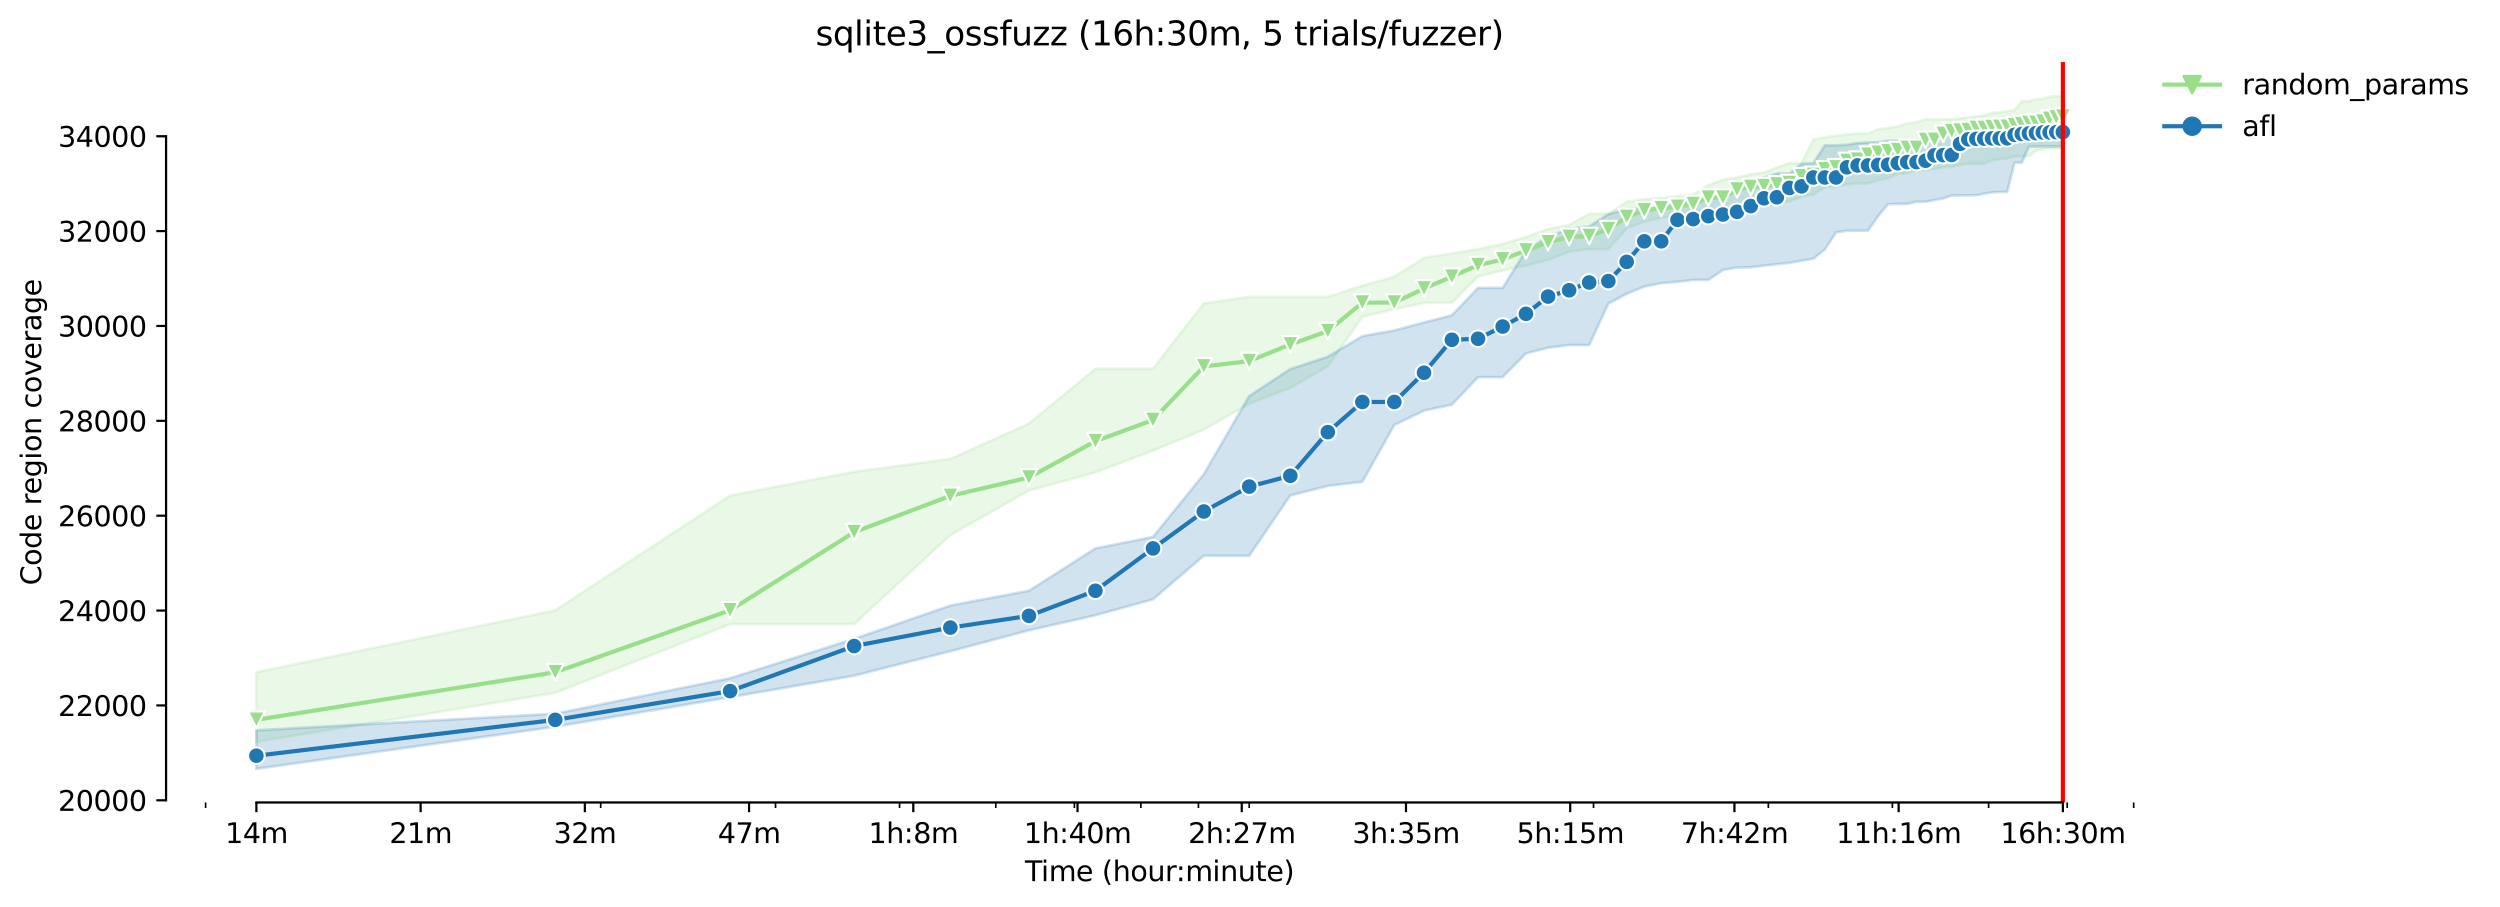 <?xml version="1.0" encoding="utf-8" standalone="no"?>
<!DOCTYPE svg PUBLIC "-//W3C//DTD SVG 1.1//EN"
  "http://www.w3.org/Graphics/SVG/1.1/DTD/svg11.dtd">
<svg height="325.986pt" version="1.1" viewBox="0 0 898.581 325.986" width="898.581pt" xmlns="http://www.w3.org/2000/svg" xmlns:xlink="http://www.w3.org/1999/xlink">
 <defs>
  <style type="text/css">*{stroke-linecap:butt;stroke-linejoin:round;}</style>
 </defs>
 <g id="figure_1">
  <g id="patch_1">
   <path d="M 0 325.986 
L 898.581 325.986 
L 898.581 0 
L 0 0 
z
" style="fill:#ffffff;"/>
  </g>
  <g id="axes_1">
   <g id="patch_2">
    <path d="M 59.691 288.43 
L 773.931 288.43 
L 773.931 22.318 
L 59.691 22.318 
z
" style="fill:#ffffff;"/>
   </g>
   <g id="PolyCollection_1">
    <defs>
     <path d="M 92.156 -84.363 
L 92.156 -59.336 
L 199.579 -76.964 
L 262.418 -101.651 
L 307.003 -101.651 
L 341.585 -133.651 
L 369.841 -149.694 
L 393.732 -156.189 
L 414.426 -164.031 
L 432.68 -171.584 
L 449.009 -180.876 
L 463.78 -186.604 
L 477.265 -194.31 
L 489.67 -212.16 
L 501.155 -214.819 
L 511.847 -217.138 
L 521.849 -217.138 
L 531.245 -226.583 
L 540.103 -228.799 
L 548.483 -230.504 
L 556.432 -232.567 
L 563.994 -235.499 
L 571.203 -236.403 
L 578.092 -236.403 
L 584.688 -243.87 
L 591.015 -246.291 
L 597.093 -247.723 
L 602.942 -248.047 
L 608.578 -249.803 
L 614.017 -250.042 
L 619.271 -250.485 
L 624.352 -250.485 
L 629.273 -251.559 
L 634.042 -252.105 
L 638.668 -252.889 
L 643.161 -253.52 
L 647.527 -255.361 
L 651.773 -255.975 
L 655.906 -258.685 
L 659.932 -258.856 
L 663.855 -259.691 
L 667.682 -260.049 
L 671.417 -260.049 
L 675.064 -261.226 
L 678.627 -261.874 
L 682.109 -263.51 
L 685.516 -263.681 
L 688.849 -264.874 
L 692.111 -264.891 
L 695.307 -265.232 
L 698.438 -265.812 
L 701.507 -266.085 
L 704.516 -266.681 
L 707.469 -267.142 
L 710.365 -267.142 
L 713.209 -267.142 
L 716.002 -268.369 
L 718.745 -268.778 
L 721.44 -269.068 
L 724.089 -269.75 
L 726.694 -269.818 
L 729.256 -269.869 
L 731.776 -271.898 
L 734.256 -272.375 
L 736.696 -272.631 
L 739.099 -272.631 
L 741.465 -272.631 
L 741.465 -291.572 
L 741.465 -291.572 
L 739.099 -291.402 
L 736.696 -291.163 
L 734.256 -290.481 
L 731.776 -290.294 
L 729.256 -289.595 
L 726.694 -289.595 
L 724.089 -286.492 
L 721.44 -285.946 
L 718.745 -285.554 
L 716.002 -285.435 
L 713.209 -284.514 
L 710.365 -284.088 
L 707.469 -283.815 
L 704.516 -283.389 
L 701.507 -283.133 
L 698.438 -283.116 
L 695.307 -283.099 
L 692.111 -283.082 
L 688.849 -282.059 
L 685.516 -281.599 
L 682.109 -280.542 
L 678.627 -279.962 
L 675.064 -279.57 
L 671.417 -277.984 
L 667.682 -277.984 
L 663.855 -277.678 
L 659.932 -277.234 
L 655.906 -276.621 
L 651.773 -275.819 
L 647.527 -267.346 
L 643.161 -267.346 
L 638.668 -265.761 
L 634.042 -263.988 
L 629.273 -263.357 
L 624.352 -262.146 
L 619.271 -261.362 
L 614.017 -259.384 
L 608.578 -256.162 
L 602.942 -255.429 
L 597.093 -254.884 
L 591.015 -254.372 
L 584.688 -253.417 
L 578.092 -249.138 
L 571.203 -249.138 
L 563.994 -245.115 
L 556.432 -243.666 
L 548.483 -240.818 
L 540.103 -238.295 
L 531.245 -236.471 
L 521.849 -234.869 
L 511.847 -233.334 
L 501.155 -226.498 
L 489.67 -223.293 
L 477.265 -219.269 
L 463.78 -219.269 
L 449.009 -219.269 
L 432.68 -216.933 
L 414.426 -193.44 
L 393.732 -193.44 
L 369.841 -173.749 
L 341.585 -161.031 
L 307.003 -156.411 
L 262.418 -147.869 
L 199.579 -106.629 
L 92.156 -84.363 
z
" id="m02687168b2" style="stroke:#98df8a;stroke-opacity:0.2;"/>
    </defs>
    <g clip-path="url(#pdf993f691e)">
     <use style="fill:#98df8a;fill-opacity:0.2;stroke:#98df8a;stroke-opacity:0.2;" x="0" xlink:href="#m02687168b2" y="325.986"/>
    </g>
   </g>
   <g id="PolyCollection_2">
    <defs>
     <path d="M 92.156 -63.479 
L 92.156 -49.652 
L 199.579 -64.774 
L 262.418 -75.413 
L 307.003 -83.119 
L 341.585 -91.916 
L 369.841 -99.434 
L 393.732 -104.839 
L 414.426 -110.567 
L 432.68 -126.235 
L 449.009 -126.235 
L 463.78 -147.921 
L 477.265 -151.347 
L 489.67 -152.813 
L 501.155 -173.221 
L 511.847 -178.421 
L 521.849 -180.518 
L 531.245 -190.423 
L 540.103 -190.423 
L 548.483 -198.964 
L 556.432 -200.976 
L 563.994 -201.965 
L 571.203 -201.965 
L 578.092 -216.848 
L 584.688 -220.36 
L 591.015 -222.986 
L 597.093 -224.196 
L 602.942 -224.69 
L 608.578 -225.372 
L 614.017 -225.372 
L 619.271 -228.936 
L 624.352 -229.805 
L 629.273 -229.924 
L 634.042 -230.504 
L 638.668 -231.033 
L 643.161 -231.493 
L 647.527 -232.277 
L 651.773 -232.993 
L 655.906 -236.318 
L 659.932 -242.438 
L 663.855 -243.069 
L 667.682 -243.069 
L 671.417 -243.103 
L 675.064 -248.303 
L 678.627 -252.599 
L 682.109 -252.684 
L 685.516 -252.684 
L 688.849 -253.469 
L 692.111 -253.486 
L 695.307 -254.065 
L 698.438 -254.662 
L 701.507 -255.719 
L 704.516 -255.77 
L 707.469 -255.77 
L 710.365 -255.838 
L 713.209 -256.35 
L 716.002 -256.827 
L 718.745 -256.964 
L 721.44 -256.964 
L 724.089 -267.517 
L 726.694 -267.534 
L 729.256 -273.279 
L 731.776 -273.347 
L 734.256 -273.347 
L 736.696 -273.347 
L 739.099 -273.364 
L 741.465 -273.364 
L 741.465 -285.469 
L 741.465 -285.469 
L 739.099 -283.355 
L 736.696 -283.321 
L 734.256 -283.133 
L 731.776 -283.133 
L 729.256 -282.843 
L 726.694 -282.843 
L 724.089 -282.519 
L 721.44 -281.497 
L 718.745 -281.104 
L 716.002 -281.019 
L 713.209 -280.474 
L 710.365 -280.457 
L 707.469 -280.422 
L 704.516 -279.928 
L 701.507 -279.519 
L 698.438 -278.973 
L 695.307 -276.535 
L 692.111 -275.717 
L 688.849 -275.7 
L 685.516 -275.598 
L 682.109 -275.393 
L 678.627 -275.376 
L 675.064 -274.848 
L 671.417 -274.762 
L 667.682 -274.575 
L 663.855 -273.961 
L 659.932 -273.739 
L 655.906 -273.739 
L 651.773 -267.312 
L 647.527 -267.107 
L 643.161 -263.613 
L 638.668 -263.613 
L 634.042 -262.215 
L 629.273 -259.93 
L 624.352 -258.072 
L 619.271 -256.725 
L 614.017 -254.082 
L 608.578 -253.503 
L 602.942 -253.094 
L 597.093 -251.184 
L 591.015 -251.116 
L 584.688 -250.843 
L 578.092 -249.002 
L 571.203 -244.603 
L 563.994 -243.751 
L 556.432 -240.921 
L 548.483 -235.943 
L 540.103 -222.508 
L 531.245 -222.508 
L 521.849 -212.654 
L 511.847 -210.08 
L 501.155 -207.233 
L 489.67 -205.153 
L 477.265 -197.771 
L 463.78 -193.338 
L 449.009 -183.637 
L 432.68 -155.507 
L 414.426 -133.003 
L 393.732 -128.877 
L 369.841 -113.653 
L 341.585 -108.334 
L 307.003 -96.348 
L 262.418 -82.215 
L 199.579 -69.463 
L 92.156 -63.479 
z
" id="m24c940cbc3" style="stroke:#1f77b4;stroke-opacity:0.2;"/>
    </defs>
    <g clip-path="url(#pdf993f691e)">
     <use style="fill:#1f77b4;fill-opacity:0.2;stroke:#1f77b4;stroke-opacity:0.2;" x="0" xlink:href="#m24c940cbc3" y="325.986"/>
    </g>
   </g>
   <g id="matplotlib.axis_1">
    <g id="xtick_1">
     <g id="line2d_1">
      <defs>
       <path d="M 0 0 
L 0 3.5 
" id="m8b9dd5bcd9" style="stroke:#000000;stroke-width:0.8;"/>
      </defs>
      <g>
       <use style="stroke:#000000;stroke-width:0.8;" x="92.156" xlink:href="#m8b9dd5bcd9" y="288.43"/>
      </g>
     </g>
     <g id="text_1">
      <!-- 14m -->
      <g transform="translate(80.923 303.029)scale(0.1 -0.1)">
       <defs>
        <path d="M 794 531 
L 1825 531 
L 1825 4091 
L 703 3866 
L 703 4441 
L 1819 4666 
L 2450 4666 
L 2450 531 
L 3481 531 
L 3481 0 
L 794 0 
L 794 531 
z
" id="DejaVuSans-31" transform="scale(0.016)"/>
        <path d="M 2419 4116 
L 825 1625 
L 2419 1625 
L 2419 4116 
z
M 2253 4666 
L 3047 4666 
L 3047 1625 
L 3713 1625 
L 3713 1100 
L 3047 1100 
L 3047 0 
L 2419 0 
L 2419 1100 
L 313 1100 
L 313 1709 
L 2253 4666 
z
" id="DejaVuSans-34" transform="scale(0.016)"/>
        <path d="M 3328 2828 
Q 3544 3216 3844 3400 
Q 4144 3584 4550 3584 
Q 5097 3584 5394 3201 
Q 5691 2819 5691 2113 
L 5691 0 
L 5113 0 
L 5113 2094 
Q 5113 2597 4934 2840 
Q 4756 3084 4391 3084 
Q 3944 3084 3684 2787 
Q 3425 2491 3425 1978 
L 3425 0 
L 2847 0 
L 2847 2094 
Q 2847 2600 2669 2842 
Q 2491 3084 2119 3084 
Q 1678 3084 1418 2786 
Q 1159 2488 1159 1978 
L 1159 0 
L 581 0 
L 581 3500 
L 1159 3500 
L 1159 2956 
Q 1356 3278 1631 3431 
Q 1906 3584 2284 3584 
Q 2666 3584 2933 3390 
Q 3200 3197 3328 2828 
z
" id="DejaVuSans-6d" transform="scale(0.016)"/>
       </defs>
       <use xlink:href="#DejaVuSans-31"/>
       <use x="63.623" xlink:href="#DejaVuSans-34"/>
       <use x="127.246" xlink:href="#DejaVuSans-6d"/>
      </g>
     </g>
    </g>
    <g id="xtick_2">
     <g id="line2d_2">
      <g>
       <use style="stroke:#000000;stroke-width:0.8;" x="151.184" xlink:href="#m8b9dd5bcd9" y="288.43"/>
      </g>
     </g>
     <g id="text_2">
      <!-- 21m -->
      <g transform="translate(139.952 303.029)scale(0.1 -0.1)">
       <defs>
        <path d="M 1228 531 
L 3431 531 
L 3431 0 
L 469 0 
L 469 531 
Q 828 903 1448 1529 
Q 2069 2156 2228 2338 
Q 2531 2678 2651 2914 
Q 2772 3150 2772 3378 
Q 2772 3750 2511 3984 
Q 2250 4219 1831 4219 
Q 1534 4219 1204 4116 
Q 875 4013 500 3803 
L 500 4441 
Q 881 4594 1212 4672 
Q 1544 4750 1819 4750 
Q 2544 4750 2975 4387 
Q 3406 4025 3406 3419 
Q 3406 3131 3298 2873 
Q 3191 2616 2906 2266 
Q 2828 2175 2409 1742 
Q 1991 1309 1228 531 
z
" id="DejaVuSans-32" transform="scale(0.016)"/>
       </defs>
       <use xlink:href="#DejaVuSans-32"/>
       <use x="63.623" xlink:href="#DejaVuSans-31"/>
       <use x="127.246" xlink:href="#DejaVuSans-6d"/>
      </g>
     </g>
    </g>
    <g id="xtick_3">
     <g id="line2d_3">
      <g>
       <use style="stroke:#000000;stroke-width:0.8;" x="210.213" xlink:href="#m8b9dd5bcd9" y="288.43"/>
      </g>
     </g>
     <g id="text_3">
      <!-- 32m -->
      <g transform="translate(198.98 303.029)scale(0.1 -0.1)">
       <defs>
        <path d="M 2597 2516 
Q 3050 2419 3304 2112 
Q 3559 1806 3559 1356 
Q 3559 666 3084 287 
Q 2609 -91 1734 -91 
Q 1441 -91 1130 -33 
Q 819 25 488 141 
L 488 750 
Q 750 597 1062 519 
Q 1375 441 1716 441 
Q 2309 441 2620 675 
Q 2931 909 2931 1356 
Q 2931 1769 2642 2001 
Q 2353 2234 1838 2234 
L 1294 2234 
L 1294 2753 
L 1863 2753 
Q 2328 2753 2575 2939 
Q 2822 3125 2822 3475 
Q 2822 3834 2567 4026 
Q 2313 4219 1838 4219 
Q 1578 4219 1281 4162 
Q 984 4106 628 3988 
L 628 4550 
Q 988 4650 1302 4700 
Q 1616 4750 1894 4750 
Q 2613 4750 3031 4423 
Q 3450 4097 3450 3541 
Q 3450 3153 3228 2886 
Q 3006 2619 2597 2516 
z
" id="DejaVuSans-33" transform="scale(0.016)"/>
       </defs>
       <use xlink:href="#DejaVuSans-33"/>
       <use x="63.623" xlink:href="#DejaVuSans-32"/>
       <use x="127.246" xlink:href="#DejaVuSans-6d"/>
      </g>
     </g>
    </g>
    <g id="xtick_4">
     <g id="line2d_4">
      <g>
       <use style="stroke:#000000;stroke-width:0.8;" x="269.241" xlink:href="#m8b9dd5bcd9" y="288.43"/>
      </g>
     </g>
     <g id="text_4">
      <!-- 47m -->
      <g transform="translate(258.008 303.029)scale(0.1 -0.1)">
       <defs>
        <path d="M 525 4666 
L 3525 4666 
L 3525 4397 
L 1831 0 
L 1172 0 
L 2766 4134 
L 525 4134 
L 525 4666 
z
" id="DejaVuSans-37" transform="scale(0.016)"/>
       </defs>
       <use xlink:href="#DejaVuSans-34"/>
       <use x="63.623" xlink:href="#DejaVuSans-37"/>
       <use x="127.246" xlink:href="#DejaVuSans-6d"/>
      </g>
     </g>
    </g>
    <g id="xtick_5">
     <g id="line2d_5">
      <g>
       <use style="stroke:#000000;stroke-width:0.8;" x="328.269" xlink:href="#m8b9dd5bcd9" y="288.43"/>
      </g>
     </g>
     <g id="text_5">
      <!-- 1h:8m -->
      <g transform="translate(312.183 303.029)scale(0.1 -0.1)">
       <defs>
        <path d="M 3513 2113 
L 3513 0 
L 2938 0 
L 2938 2094 
Q 2938 2591 2744 2837 
Q 2550 3084 2163 3084 
Q 1697 3084 1428 2787 
Q 1159 2491 1159 1978 
L 1159 0 
L 581 0 
L 581 4863 
L 1159 4863 
L 1159 2956 
Q 1366 3272 1645 3428 
Q 1925 3584 2291 3584 
Q 2894 3584 3203 3211 
Q 3513 2838 3513 2113 
z
" id="DejaVuSans-68" transform="scale(0.016)"/>
        <path d="M 750 794 
L 1409 794 
L 1409 0 
L 750 0 
L 750 794 
z
M 750 3309 
L 1409 3309 
L 1409 2516 
L 750 2516 
L 750 3309 
z
" id="DejaVuSans-3a" transform="scale(0.016)"/>
        <path d="M 2034 2216 
Q 1584 2216 1326 1975 
Q 1069 1734 1069 1313 
Q 1069 891 1326 650 
Q 1584 409 2034 409 
Q 2484 409 2743 651 
Q 3003 894 3003 1313 
Q 3003 1734 2745 1975 
Q 2488 2216 2034 2216 
z
M 1403 2484 
Q 997 2584 770 2862 
Q 544 3141 544 3541 
Q 544 4100 942 4425 
Q 1341 4750 2034 4750 
Q 2731 4750 3128 4425 
Q 3525 4100 3525 3541 
Q 3525 3141 3298 2862 
Q 3072 2584 2669 2484 
Q 3125 2378 3379 2068 
Q 3634 1759 3634 1313 
Q 3634 634 3220 271 
Q 2806 -91 2034 -91 
Q 1263 -91 848 271 
Q 434 634 434 1313 
Q 434 1759 690 2068 
Q 947 2378 1403 2484 
z
M 1172 3481 
Q 1172 3119 1398 2916 
Q 1625 2713 2034 2713 
Q 2441 2713 2670 2916 
Q 2900 3119 2900 3481 
Q 2900 3844 2670 4047 
Q 2441 4250 2034 4250 
Q 1625 4250 1398 4047 
Q 1172 3844 1172 3481 
z
" id="DejaVuSans-38" transform="scale(0.016)"/>
       </defs>
       <use xlink:href="#DejaVuSans-31"/>
       <use x="63.623" xlink:href="#DejaVuSans-68"/>
       <use x="127.002" xlink:href="#DejaVuSans-3a"/>
       <use x="160.693" xlink:href="#DejaVuSans-38"/>
       <use x="224.316" xlink:href="#DejaVuSans-6d"/>
      </g>
     </g>
    </g>
    <g id="xtick_6">
     <g id="line2d_6">
      <g>
       <use style="stroke:#000000;stroke-width:0.8;" x="387.298" xlink:href="#m8b9dd5bcd9" y="288.43"/>
      </g>
     </g>
     <g id="text_6">
      <!-- 1h:40m -->
      <g transform="translate(368.031 303.029)scale(0.1 -0.1)">
       <defs>
        <path d="M 2034 4250 
Q 1547 4250 1301 3770 
Q 1056 3291 1056 2328 
Q 1056 1369 1301 889 
Q 1547 409 2034 409 
Q 2525 409 2770 889 
Q 3016 1369 3016 2328 
Q 3016 3291 2770 3770 
Q 2525 4250 2034 4250 
z
M 2034 4750 
Q 2819 4750 3233 4129 
Q 3647 3509 3647 2328 
Q 3647 1150 3233 529 
Q 2819 -91 2034 -91 
Q 1250 -91 836 529 
Q 422 1150 422 2328 
Q 422 3509 836 4129 
Q 1250 4750 2034 4750 
z
" id="DejaVuSans-30" transform="scale(0.016)"/>
       </defs>
       <use xlink:href="#DejaVuSans-31"/>
       <use x="63.623" xlink:href="#DejaVuSans-68"/>
       <use x="127.002" xlink:href="#DejaVuSans-3a"/>
       <use x="160.693" xlink:href="#DejaVuSans-34"/>
       <use x="224.316" xlink:href="#DejaVuSans-30"/>
       <use x="287.939" xlink:href="#DejaVuSans-6d"/>
      </g>
     </g>
    </g>
    <g id="xtick_7">
     <g id="line2d_7">
      <g>
       <use style="stroke:#000000;stroke-width:0.8;" x="446.326" xlink:href="#m8b9dd5bcd9" y="288.43"/>
      </g>
     </g>
     <g id="text_7">
      <!-- 2h:27m -->
      <g transform="translate(427.059 303.029)scale(0.1 -0.1)">
       <use xlink:href="#DejaVuSans-32"/>
       <use x="63.623" xlink:href="#DejaVuSans-68"/>
       <use x="127.002" xlink:href="#DejaVuSans-3a"/>
       <use x="160.693" xlink:href="#DejaVuSans-32"/>
       <use x="224.316" xlink:href="#DejaVuSans-37"/>
       <use x="287.939" xlink:href="#DejaVuSans-6d"/>
      </g>
     </g>
    </g>
    <g id="xtick_8">
     <g id="line2d_8">
      <g>
       <use style="stroke:#000000;stroke-width:0.8;" x="505.354" xlink:href="#m8b9dd5bcd9" y="288.43"/>
      </g>
     </g>
     <g id="text_8">
      <!-- 3h:35m -->
      <g transform="translate(486.087 303.029)scale(0.1 -0.1)">
       <defs>
        <path d="M 691 4666 
L 3169 4666 
L 3169 4134 
L 1269 4134 
L 1269 2991 
Q 1406 3038 1543 3061 
Q 1681 3084 1819 3084 
Q 2600 3084 3056 2656 
Q 3513 2228 3513 1497 
Q 3513 744 3044 326 
Q 2575 -91 1722 -91 
Q 1428 -91 1123 -41 
Q 819 9 494 109 
L 494 744 
Q 775 591 1075 516 
Q 1375 441 1709 441 
Q 2250 441 2565 725 
Q 2881 1009 2881 1497 
Q 2881 1984 2565 2268 
Q 2250 2553 1709 2553 
Q 1456 2553 1204 2497 
Q 953 2441 691 2322 
L 691 4666 
z
" id="DejaVuSans-35" transform="scale(0.016)"/>
       </defs>
       <use xlink:href="#DejaVuSans-33"/>
       <use x="63.623" xlink:href="#DejaVuSans-68"/>
       <use x="127.002" xlink:href="#DejaVuSans-3a"/>
       <use x="160.693" xlink:href="#DejaVuSans-33"/>
       <use x="224.316" xlink:href="#DejaVuSans-35"/>
       <use x="287.939" xlink:href="#DejaVuSans-6d"/>
      </g>
     </g>
    </g>
    <g id="xtick_9">
     <g id="line2d_9">
      <g>
       <use style="stroke:#000000;stroke-width:0.8;" x="564.383" xlink:href="#m8b9dd5bcd9" y="288.43"/>
      </g>
     </g>
     <g id="text_9">
      <!-- 5h:15m -->
      <g transform="translate(545.116 303.029)scale(0.1 -0.1)">
       <use xlink:href="#DejaVuSans-35"/>
       <use x="63.623" xlink:href="#DejaVuSans-68"/>
       <use x="127.002" xlink:href="#DejaVuSans-3a"/>
       <use x="160.693" xlink:href="#DejaVuSans-31"/>
       <use x="224.316" xlink:href="#DejaVuSans-35"/>
       <use x="287.939" xlink:href="#DejaVuSans-6d"/>
      </g>
     </g>
    </g>
    <g id="xtick_10">
     <g id="line2d_10">
      <g>
       <use style="stroke:#000000;stroke-width:0.8;" x="623.411" xlink:href="#m8b9dd5bcd9" y="288.43"/>
      </g>
     </g>
     <g id="text_10">
      <!-- 7h:42m -->
      <g transform="translate(604.144 303.029)scale(0.1 -0.1)">
       <use xlink:href="#DejaVuSans-37"/>
       <use x="63.623" xlink:href="#DejaVuSans-68"/>
       <use x="127.002" xlink:href="#DejaVuSans-3a"/>
       <use x="160.693" xlink:href="#DejaVuSans-34"/>
       <use x="224.316" xlink:href="#DejaVuSans-32"/>
       <use x="287.939" xlink:href="#DejaVuSans-6d"/>
      </g>
     </g>
    </g>
    <g id="xtick_11">
     <g id="line2d_11">
      <g>
       <use style="stroke:#000000;stroke-width:0.8;" x="682.439" xlink:href="#m8b9dd5bcd9" y="288.43"/>
      </g>
     </g>
     <g id="text_11">
      <!-- 11h:16m -->
      <g transform="translate(659.991 303.029)scale(0.1 -0.1)">
       <defs>
        <path d="M 2113 2584 
Q 1688 2584 1439 2293 
Q 1191 2003 1191 1497 
Q 1191 994 1439 701 
Q 1688 409 2113 409 
Q 2538 409 2786 701 
Q 3034 994 3034 1497 
Q 3034 2003 2786 2293 
Q 2538 2584 2113 2584 
z
M 3366 4563 
L 3366 3988 
Q 3128 4100 2886 4159 
Q 2644 4219 2406 4219 
Q 1781 4219 1451 3797 
Q 1122 3375 1075 2522 
Q 1259 2794 1537 2939 
Q 1816 3084 2150 3084 
Q 2853 3084 3261 2657 
Q 3669 2231 3669 1497 
Q 3669 778 3244 343 
Q 2819 -91 2113 -91 
Q 1303 -91 875 529 
Q 447 1150 447 2328 
Q 447 3434 972 4092 
Q 1497 4750 2381 4750 
Q 2619 4750 2861 4703 
Q 3103 4656 3366 4563 
z
" id="DejaVuSans-36" transform="scale(0.016)"/>
       </defs>
       <use xlink:href="#DejaVuSans-31"/>
       <use x="63.623" xlink:href="#DejaVuSans-31"/>
       <use x="127.246" xlink:href="#DejaVuSans-68"/>
       <use x="190.625" xlink:href="#DejaVuSans-3a"/>
       <use x="224.316" xlink:href="#DejaVuSans-31"/>
       <use x="287.939" xlink:href="#DejaVuSans-36"/>
       <use x="351.562" xlink:href="#DejaVuSans-6d"/>
      </g>
     </g>
    </g>
    <g id="xtick_12">
     <g id="line2d_12">
      <g>
       <use style="stroke:#000000;stroke-width:0.8;" x="741.468" xlink:href="#m8b9dd5bcd9" y="288.43"/>
      </g>
     </g>
     <g id="text_12">
      <!-- 16h:30m -->
      <g transform="translate(719.019 303.029)scale(0.1 -0.1)">
       <use xlink:href="#DejaVuSans-31"/>
       <use x="63.623" xlink:href="#DejaVuSans-36"/>
       <use x="127.246" xlink:href="#DejaVuSans-68"/>
       <use x="190.625" xlink:href="#DejaVuSans-3a"/>
       <use x="224.316" xlink:href="#DejaVuSans-33"/>
       <use x="287.939" xlink:href="#DejaVuSans-30"/>
       <use x="351.562" xlink:href="#DejaVuSans-6d"/>
      </g>
     </g>
    </g>
    <g id="xtick_13">
     <g id="line2d_13">
      <defs>
       <path d="M 0 0 
L 0 2 
" id="m9521790ba1" style="stroke:#000000;stroke-width:0.6;"/>
      </defs>
      <g>
       <use style="stroke:#000000;stroke-width:0.6;" x="73.902" xlink:href="#m9521790ba1" y="288.43"/>
      </g>
     </g>
    </g>
    <g id="xtick_14">
     <g id="line2d_14">
      <g>
       <use style="stroke:#000000;stroke-width:0.6;" x="215.908" xlink:href="#m9521790ba1" y="288.43"/>
      </g>
     </g>
    </g>
    <g id="xtick_15">
     <g id="line2d_15">
      <g>
       <use style="stroke:#000000;stroke-width:0.6;" x="278.747" xlink:href="#m9521790ba1" y="288.43"/>
      </g>
     </g>
    </g>
    <g id="xtick_16">
     <g id="line2d_16">
      <g>
       <use style="stroke:#000000;stroke-width:0.6;" x="323.331" xlink:href="#m9521790ba1" y="288.43"/>
      </g>
     </g>
    </g>
    <g id="xtick_17">
     <g id="line2d_17">
      <g>
       <use style="stroke:#000000;stroke-width:0.6;" x="357.914" xlink:href="#m9521790ba1" y="288.43"/>
      </g>
     </g>
    </g>
    <g id="xtick_18">
     <g id="line2d_18">
      <g>
       <use style="stroke:#000000;stroke-width:0.6;" x="386.17" xlink:href="#m9521790ba1" y="288.43"/>
      </g>
     </g>
    </g>
    <g id="xtick_19">
     <g id="line2d_19">
      <g>
       <use style="stroke:#000000;stroke-width:0.6;" x="410.06" xlink:href="#m9521790ba1" y="288.43"/>
      </g>
     </g>
    </g>
    <g id="xtick_20">
     <g id="line2d_20">
      <g>
       <use style="stroke:#000000;stroke-width:0.6;" x="430.755" xlink:href="#m9521790ba1" y="288.43"/>
      </g>
     </g>
    </g>
    <g id="xtick_21">
     <g id="line2d_21">
      <g>
       <use style="stroke:#000000;stroke-width:0.6;" x="449.009" xlink:href="#m9521790ba1" y="288.43"/>
      </g>
     </g>
    </g>
    <g id="xtick_22">
     <g id="line2d_22">
      <g>
       <use style="stroke:#000000;stroke-width:0.6;" x="572.761" xlink:href="#m9521790ba1" y="288.43"/>
      </g>
     </g>
    </g>
    <g id="xtick_23">
     <g id="line2d_23">
      <g>
       <use style="stroke:#000000;stroke-width:0.6;" x="635.599" xlink:href="#m9521790ba1" y="288.43"/>
      </g>
     </g>
    </g>
    <g id="xtick_24">
     <g id="line2d_24">
      <g>
       <use style="stroke:#000000;stroke-width:0.6;" x="680.184" xlink:href="#m9521790ba1" y="288.43"/>
      </g>
     </g>
    </g>
    <g id="xtick_25">
     <g id="line2d_25">
      <g>
       <use style="stroke:#000000;stroke-width:0.6;" x="714.767" xlink:href="#m9521790ba1" y="288.43"/>
      </g>
     </g>
    </g>
    <g id="xtick_26">
     <g id="line2d_26">
      <g>
       <use style="stroke:#000000;stroke-width:0.6;" x="743.023" xlink:href="#m9521790ba1" y="288.43"/>
      </g>
     </g>
    </g>
    <g id="xtick_27">
     <g id="line2d_27">
      <g>
       <use style="stroke:#000000;stroke-width:0.6;" x="766.913" xlink:href="#m9521790ba1" y="288.43"/>
      </g>
     </g>
    </g>
    <g id="text_13">
     <!-- Time (hour:minute) -->
     <g transform="translate(368.404 316.707)scale(0.1 -0.1)">
      <defs>
       <path d="M -19 4666 
L 3928 4666 
L 3928 4134 
L 2272 4134 
L 2272 0 
L 1638 0 
L 1638 4134 
L -19 4134 
L -19 4666 
z
" id="DejaVuSans-54" transform="scale(0.016)"/>
       <path d="M 603 3500 
L 1178 3500 
L 1178 0 
L 603 0 
L 603 3500 
z
M 603 4863 
L 1178 4863 
L 1178 4134 
L 603 4134 
L 603 4863 
z
" id="DejaVuSans-69" transform="scale(0.016)"/>
       <path d="M 3597 1894 
L 3597 1613 
L 953 1613 
Q 991 1019 1311 708 
Q 1631 397 2203 397 
Q 2534 397 2845 478 
Q 3156 559 3463 722 
L 3463 178 
Q 3153 47 2828 -22 
Q 2503 -91 2169 -91 
Q 1331 -91 842 396 
Q 353 884 353 1716 
Q 353 2575 817 3079 
Q 1281 3584 2069 3584 
Q 2775 3584 3186 3129 
Q 3597 2675 3597 1894 
z
M 3022 2063 
Q 3016 2534 2758 2815 
Q 2500 3097 2075 3097 
Q 1594 3097 1305 2825 
Q 1016 2553 972 2059 
L 3022 2063 
z
" id="DejaVuSans-65" transform="scale(0.016)"/>
       <path id="DejaVuSans-20" transform="scale(0.016)"/>
       <path d="M 1984 4856 
Q 1566 4138 1362 3434 
Q 1159 2731 1159 2009 
Q 1159 1288 1364 580 
Q 1569 -128 1984 -844 
L 1484 -844 
Q 1016 -109 783 600 
Q 550 1309 550 2009 
Q 550 2706 781 3412 
Q 1013 4119 1484 4856 
L 1984 4856 
z
" id="DejaVuSans-28" transform="scale(0.016)"/>
       <path d="M 1959 3097 
Q 1497 3097 1228 2736 
Q 959 2375 959 1747 
Q 959 1119 1226 758 
Q 1494 397 1959 397 
Q 2419 397 2687 759 
Q 2956 1122 2956 1747 
Q 2956 2369 2687 2733 
Q 2419 3097 1959 3097 
z
M 1959 3584 
Q 2709 3584 3137 3096 
Q 3566 2609 3566 1747 
Q 3566 888 3137 398 
Q 2709 -91 1959 -91 
Q 1206 -91 779 398 
Q 353 888 353 1747 
Q 353 2609 779 3096 
Q 1206 3584 1959 3584 
z
" id="DejaVuSans-6f" transform="scale(0.016)"/>
       <path d="M 544 1381 
L 544 3500 
L 1119 3500 
L 1119 1403 
Q 1119 906 1312 657 
Q 1506 409 1894 409 
Q 2359 409 2629 706 
Q 2900 1003 2900 1516 
L 2900 3500 
L 3475 3500 
L 3475 0 
L 2900 0 
L 2900 538 
Q 2691 219 2414 64 
Q 2138 -91 1772 -91 
Q 1169 -91 856 284 
Q 544 659 544 1381 
z
M 1991 3584 
L 1991 3584 
z
" id="DejaVuSans-75" transform="scale(0.016)"/>
       <path d="M 2631 2963 
Q 2534 3019 2420 3045 
Q 2306 3072 2169 3072 
Q 1681 3072 1420 2755 
Q 1159 2438 1159 1844 
L 1159 0 
L 581 0 
L 581 3500 
L 1159 3500 
L 1159 2956 
Q 1341 3275 1631 3429 
Q 1922 3584 2338 3584 
Q 2397 3584 2469 3576 
Q 2541 3569 2628 3553 
L 2631 2963 
z
" id="DejaVuSans-72" transform="scale(0.016)"/>
       <path d="M 3513 2113 
L 3513 0 
L 2938 0 
L 2938 2094 
Q 2938 2591 2744 2837 
Q 2550 3084 2163 3084 
Q 1697 3084 1428 2787 
Q 1159 2491 1159 1978 
L 1159 0 
L 581 0 
L 581 3500 
L 1159 3500 
L 1159 2956 
Q 1366 3272 1645 3428 
Q 1925 3584 2291 3584 
Q 2894 3584 3203 3211 
Q 3513 2838 3513 2113 
z
" id="DejaVuSans-6e" transform="scale(0.016)"/>
       <path d="M 1172 4494 
L 1172 3500 
L 2356 3500 
L 2356 3053 
L 1172 3053 
L 1172 1153 
Q 1172 725 1289 603 
Q 1406 481 1766 481 
L 2356 481 
L 2356 0 
L 1766 0 
Q 1100 0 847 248 
Q 594 497 594 1153 
L 594 3053 
L 172 3053 
L 172 3500 
L 594 3500 
L 594 4494 
L 1172 4494 
z
" id="DejaVuSans-74" transform="scale(0.016)"/>
       <path d="M 513 4856 
L 1013 4856 
Q 1481 4119 1714 3412 
Q 1947 2706 1947 2009 
Q 1947 1309 1714 600 
Q 1481 -109 1013 -844 
L 513 -844 
Q 928 -128 1133 580 
Q 1338 1288 1338 2009 
Q 1338 2731 1133 3434 
Q 928 4138 513 4856 
z
" id="DejaVuSans-29" transform="scale(0.016)"/>
      </defs>
      <use xlink:href="#DejaVuSans-54"/>
      <use x="57.959" xlink:href="#DejaVuSans-69"/>
      <use x="85.742" xlink:href="#DejaVuSans-6d"/>
      <use x="183.154" xlink:href="#DejaVuSans-65"/>
      <use x="244.678" xlink:href="#DejaVuSans-20"/>
      <use x="276.465" xlink:href="#DejaVuSans-28"/>
      <use x="315.479" xlink:href="#DejaVuSans-68"/>
      <use x="378.857" xlink:href="#DejaVuSans-6f"/>
      <use x="440.039" xlink:href="#DejaVuSans-75"/>
      <use x="503.418" xlink:href="#DejaVuSans-72"/>
      <use x="542.781" xlink:href="#DejaVuSans-3a"/>
      <use x="576.473" xlink:href="#DejaVuSans-6d"/>
      <use x="673.885" xlink:href="#DejaVuSans-69"/>
      <use x="701.668" xlink:href="#DejaVuSans-6e"/>
      <use x="765.047" xlink:href="#DejaVuSans-75"/>
      <use x="828.426" xlink:href="#DejaVuSans-74"/>
      <use x="867.635" xlink:href="#DejaVuSans-65"/>
      <use x="929.158" xlink:href="#DejaVuSans-29"/>
     </g>
    </g>
   </g>
   <g id="matplotlib.axis_2">
    <g id="ytick_1">
     <g id="line2d_28">
      <defs>
       <path d="M 0 0 
L -3.5 0 
" id="m46cd93c87a" style="stroke:#000000;stroke-width:0.8;"/>
      </defs>
      <g>
       <use style="stroke:#000000;stroke-width:0.8;" x="59.691" xlink:href="#m46cd93c87a" y="287.654"/>
      </g>
     </g>
     <g id="text_14">
      <!-- 20000 -->
      <g transform="translate(20.878 291.454)scale(0.1 -0.1)">
       <use xlink:href="#DejaVuSans-32"/>
       <use x="63.623" xlink:href="#DejaVuSans-30"/>
       <use x="127.246" xlink:href="#DejaVuSans-30"/>
       <use x="190.869" xlink:href="#DejaVuSans-30"/>
       <use x="254.492" xlink:href="#DejaVuSans-30"/>
      </g>
     </g>
    </g>
    <g id="ytick_2">
     <g id="line2d_29">
      <g>
       <use style="stroke:#000000;stroke-width:0.8;" x="59.691" xlink:href="#m46cd93c87a" y="253.557"/>
      </g>
     </g>
     <g id="text_15">
      <!-- 22000 -->
      <g transform="translate(20.878 257.356)scale(0.1 -0.1)">
       <use xlink:href="#DejaVuSans-32"/>
       <use x="63.623" xlink:href="#DejaVuSans-32"/>
       <use x="127.246" xlink:href="#DejaVuSans-30"/>
       <use x="190.869" xlink:href="#DejaVuSans-30"/>
       <use x="254.492" xlink:href="#DejaVuSans-30"/>
      </g>
     </g>
    </g>
    <g id="ytick_3">
     <g id="line2d_30">
      <g>
       <use style="stroke:#000000;stroke-width:0.8;" x="59.691" xlink:href="#m46cd93c87a" y="219.46"/>
      </g>
     </g>
     <g id="text_16">
      <!-- 24000 -->
      <g transform="translate(20.878 223.259)scale(0.1 -0.1)">
       <use xlink:href="#DejaVuSans-32"/>
       <use x="63.623" xlink:href="#DejaVuSans-34"/>
       <use x="127.246" xlink:href="#DejaVuSans-30"/>
       <use x="190.869" xlink:href="#DejaVuSans-30"/>
       <use x="254.492" xlink:href="#DejaVuSans-30"/>
      </g>
     </g>
    </g>
    <g id="ytick_4">
     <g id="line2d_31">
      <g>
       <use style="stroke:#000000;stroke-width:0.8;" x="59.691" xlink:href="#m46cd93c87a" y="185.363"/>
      </g>
     </g>
     <g id="text_17">
      <!-- 26000 -->
      <g transform="translate(20.878 189.162)scale(0.1 -0.1)">
       <use xlink:href="#DejaVuSans-32"/>
       <use x="63.623" xlink:href="#DejaVuSans-36"/>
       <use x="127.246" xlink:href="#DejaVuSans-30"/>
       <use x="190.869" xlink:href="#DejaVuSans-30"/>
       <use x="254.492" xlink:href="#DejaVuSans-30"/>
      </g>
     </g>
    </g>
    <g id="ytick_5">
     <g id="line2d_32">
      <g>
       <use style="stroke:#000000;stroke-width:0.8;" x="59.691" xlink:href="#m46cd93c87a" y="151.265"/>
      </g>
     </g>
     <g id="text_18">
      <!-- 28000 -->
      <g transform="translate(20.878 155.065)scale(0.1 -0.1)">
       <use xlink:href="#DejaVuSans-32"/>
       <use x="63.623" xlink:href="#DejaVuSans-38"/>
       <use x="127.246" xlink:href="#DejaVuSans-30"/>
       <use x="190.869" xlink:href="#DejaVuSans-30"/>
       <use x="254.492" xlink:href="#DejaVuSans-30"/>
      </g>
     </g>
    </g>
    <g id="ytick_6">
     <g id="line2d_33">
      <g>
       <use style="stroke:#000000;stroke-width:0.8;" x="59.691" xlink:href="#m46cd93c87a" y="117.168"/>
      </g>
     </g>
     <g id="text_19">
      <!-- 30000 -->
      <g transform="translate(20.878 120.967)scale(0.1 -0.1)">
       <use xlink:href="#DejaVuSans-33"/>
       <use x="63.623" xlink:href="#DejaVuSans-30"/>
       <use x="127.246" xlink:href="#DejaVuSans-30"/>
       <use x="190.869" xlink:href="#DejaVuSans-30"/>
       <use x="254.492" xlink:href="#DejaVuSans-30"/>
      </g>
     </g>
    </g>
    <g id="ytick_7">
     <g id="line2d_34">
      <g>
       <use style="stroke:#000000;stroke-width:0.8;" x="59.691" xlink:href="#m46cd93c87a" y="83.071"/>
      </g>
     </g>
     <g id="text_20">
      <!-- 32000 -->
      <g transform="translate(20.878 86.87)scale(0.1 -0.1)">
       <use xlink:href="#DejaVuSans-33"/>
       <use x="63.623" xlink:href="#DejaVuSans-32"/>
       <use x="127.246" xlink:href="#DejaVuSans-30"/>
       <use x="190.869" xlink:href="#DejaVuSans-30"/>
       <use x="254.492" xlink:href="#DejaVuSans-30"/>
      </g>
     </g>
    </g>
    <g id="ytick_8">
     <g id="line2d_35">
      <g>
       <use style="stroke:#000000;stroke-width:0.8;" x="59.691" xlink:href="#m46cd93c87a" y="48.974"/>
      </g>
     </g>
     <g id="text_21">
      <!-- 34000 -->
      <g transform="translate(20.878 52.773)scale(0.1 -0.1)">
       <use xlink:href="#DejaVuSans-33"/>
       <use x="63.623" xlink:href="#DejaVuSans-34"/>
       <use x="127.246" xlink:href="#DejaVuSans-30"/>
       <use x="190.869" xlink:href="#DejaVuSans-30"/>
       <use x="254.492" xlink:href="#DejaVuSans-30"/>
      </g>
     </g>
    </g>
    <g id="text_22">
     <!-- Code region coverage -->
     <g transform="translate(14.798 210.38)rotate(-90)scale(0.1 -0.1)">
      <defs>
       <path d="M 4122 4306 
L 4122 3641 
Q 3803 3938 3442 4084 
Q 3081 4231 2675 4231 
Q 1875 4231 1450 3742 
Q 1025 3253 1025 2328 
Q 1025 1406 1450 917 
Q 1875 428 2675 428 
Q 3081 428 3442 575 
Q 3803 722 4122 1019 
L 4122 359 
Q 3791 134 3420 21 
Q 3050 -91 2638 -91 
Q 1578 -91 968 557 
Q 359 1206 359 2328 
Q 359 3453 968 4101 
Q 1578 4750 2638 4750 
Q 3056 4750 3426 4639 
Q 3797 4528 4122 4306 
z
" id="DejaVuSans-43" transform="scale(0.016)"/>
       <path d="M 2906 2969 
L 2906 4863 
L 3481 4863 
L 3481 0 
L 2906 0 
L 2906 525 
Q 2725 213 2448 61 
Q 2172 -91 1784 -91 
Q 1150 -91 751 415 
Q 353 922 353 1747 
Q 353 2572 751 3078 
Q 1150 3584 1784 3584 
Q 2172 3584 2448 3432 
Q 2725 3281 2906 2969 
z
M 947 1747 
Q 947 1113 1208 752 
Q 1469 391 1925 391 
Q 2381 391 2643 752 
Q 2906 1113 2906 1747 
Q 2906 2381 2643 2742 
Q 2381 3103 1925 3103 
Q 1469 3103 1208 2742 
Q 947 2381 947 1747 
z
" id="DejaVuSans-64" transform="scale(0.016)"/>
       <path d="M 2906 1791 
Q 2906 2416 2648 2759 
Q 2391 3103 1925 3103 
Q 1463 3103 1205 2759 
Q 947 2416 947 1791 
Q 947 1169 1205 825 
Q 1463 481 1925 481 
Q 2391 481 2648 825 
Q 2906 1169 2906 1791 
z
M 3481 434 
Q 3481 -459 3084 -895 
Q 2688 -1331 1869 -1331 
Q 1566 -1331 1297 -1286 
Q 1028 -1241 775 -1147 
L 775 -588 
Q 1028 -725 1275 -790 
Q 1522 -856 1778 -856 
Q 2344 -856 2625 -561 
Q 2906 -266 2906 331 
L 2906 616 
Q 2728 306 2450 153 
Q 2172 0 1784 0 
Q 1141 0 747 490 
Q 353 981 353 1791 
Q 353 2603 747 3093 
Q 1141 3584 1784 3584 
Q 2172 3584 2450 3431 
Q 2728 3278 2906 2969 
L 2906 3500 
L 3481 3500 
L 3481 434 
z
" id="DejaVuSans-67" transform="scale(0.016)"/>
       <path d="M 3122 3366 
L 3122 2828 
Q 2878 2963 2633 3030 
Q 2388 3097 2138 3097 
Q 1578 3097 1268 2742 
Q 959 2388 959 1747 
Q 959 1106 1268 751 
Q 1578 397 2138 397 
Q 2388 397 2633 464 
Q 2878 531 3122 666 
L 3122 134 
Q 2881 22 2623 -34 
Q 2366 -91 2075 -91 
Q 1284 -91 818 406 
Q 353 903 353 1747 
Q 353 2603 823 3093 
Q 1294 3584 2113 3584 
Q 2378 3584 2631 3529 
Q 2884 3475 3122 3366 
z
" id="DejaVuSans-63" transform="scale(0.016)"/>
       <path d="M 191 3500 
L 800 3500 
L 1894 563 
L 2988 3500 
L 3597 3500 
L 2284 0 
L 1503 0 
L 191 3500 
z
" id="DejaVuSans-76" transform="scale(0.016)"/>
       <path d="M 2194 1759 
Q 1497 1759 1228 1600 
Q 959 1441 959 1056 
Q 959 750 1161 570 
Q 1363 391 1709 391 
Q 2188 391 2477 730 
Q 2766 1069 2766 1631 
L 2766 1759 
L 2194 1759 
z
M 3341 1997 
L 3341 0 
L 2766 0 
L 2766 531 
Q 2569 213 2275 61 
Q 1981 -91 1556 -91 
Q 1019 -91 701 211 
Q 384 513 384 1019 
Q 384 1609 779 1909 
Q 1175 2209 1959 2209 
L 2766 2209 
L 2766 2266 
Q 2766 2663 2505 2880 
Q 2244 3097 1772 3097 
Q 1472 3097 1187 3025 
Q 903 2953 641 2809 
L 641 3341 
Q 956 3463 1253 3523 
Q 1550 3584 1831 3584 
Q 2591 3584 2966 3190 
Q 3341 2797 3341 1997 
z
" id="DejaVuSans-61" transform="scale(0.016)"/>
      </defs>
      <use xlink:href="#DejaVuSans-43"/>
      <use x="69.824" xlink:href="#DejaVuSans-6f"/>
      <use x="131.006" xlink:href="#DejaVuSans-64"/>
      <use x="194.482" xlink:href="#DejaVuSans-65"/>
      <use x="256.006" xlink:href="#DejaVuSans-20"/>
      <use x="287.793" xlink:href="#DejaVuSans-72"/>
      <use x="326.656" xlink:href="#DejaVuSans-65"/>
      <use x="388.18" xlink:href="#DejaVuSans-67"/>
      <use x="451.656" xlink:href="#DejaVuSans-69"/>
      <use x="479.439" xlink:href="#DejaVuSans-6f"/>
      <use x="540.621" xlink:href="#DejaVuSans-6e"/>
      <use x="604" xlink:href="#DejaVuSans-20"/>
      <use x="635.787" xlink:href="#DejaVuSans-63"/>
      <use x="690.768" xlink:href="#DejaVuSans-6f"/>
      <use x="751.949" xlink:href="#DejaVuSans-76"/>
      <use x="811.129" xlink:href="#DejaVuSans-65"/>
      <use x="872.652" xlink:href="#DejaVuSans-72"/>
      <use x="913.766" xlink:href="#DejaVuSans-61"/>
      <use x="975.045" xlink:href="#DejaVuSans-67"/>
      <use x="1038.521" xlink:href="#DejaVuSans-65"/>
     </g>
    </g>
   </g>
   <g id="line2d_36">
    <path clip-path="url(#pdf993f691e)" d="M 92.156 258.706 
L 199.579 241.623 
L 262.418 219.358 
L 307.003 191.279 
L 341.585 178.219 
L 369.841 171.621 
L 393.732 158.562 
L 414.426 150.959 
L 432.68 131.711 
L 449.009 129.784 
L 463.78 123.8 
L 477.265 119.026 
L 489.67 108.763 
L 501.155 108.763 
L 511.847 103.7 
L 521.849 99.455 
L 531.245 95.312 
L 540.103 93.249 
L 548.483 90.044 
L 556.432 87.06 
L 563.994 85.151 
L 571.203 84.844 
L 578.092 82.389 
L 584.688 77.99 
L 591.015 75.621 
L 597.093 74.836 
L 602.942 74.342 
L 608.578 73.336 
L 614.017 71.035 
L 619.271 71.035 
L 624.352 68.119 
L 629.273 67.233 
L 634.042 66.892 
L 638.668 66.295 
L 643.161 65.801 
L 647.527 63.38 
L 651.773 62.902 
L 655.906 60.857 
L 659.932 60.192 
L 663.855 57.856 
L 667.682 57.396 
L 671.417 55.606 
L 675.064 54.907 
L 678.627 54.327 
L 682.109 53.952 
L 685.516 53.168 
L 688.849 53.168 
L 692.111 50.303 
L 695.307 50.252 
L 698.438 48.121 
L 701.507 47.184 
L 704.516 46.945 
L 707.469 46.774 
L 710.365 46.007 
L 713.209 46.007 
L 716.002 45.666 
L 718.745 45.581 
L 721.44 45.564 
L 724.089 45.001 
L 726.694 44.643 
L 729.256 44.2 
L 731.776 44.132 
L 734.256 43.706 
L 736.696 42.683 
L 739.099 42.205 
L 741.465 41.933 
" style="fill:none;stroke:#98df8a;stroke-linecap:square;stroke-width:1.5;"/>
    <defs>
     <path d="M -0 3 
L 3 -3 
L -3 -3 
z
" id="mb7d26fda63" style="stroke:#ffffff;stroke-linejoin:miter;stroke-width:0.75;"/>
    </defs>
    <g clip-path="url(#pdf993f691e)">
     <use style="fill:#98df8a;stroke:#ffffff;stroke-linejoin:miter;stroke-width:0.75;" x="92.156" xlink:href="#mb7d26fda63" y="258.706"/>
     <use style="fill:#98df8a;stroke:#ffffff;stroke-linejoin:miter;stroke-width:0.75;" x="199.579" xlink:href="#mb7d26fda63" y="241.623"/>
     <use style="fill:#98df8a;stroke:#ffffff;stroke-linejoin:miter;stroke-width:0.75;" x="262.418" xlink:href="#mb7d26fda63" y="219.358"/>
     <use style="fill:#98df8a;stroke:#ffffff;stroke-linejoin:miter;stroke-width:0.75;" x="307.003" xlink:href="#mb7d26fda63" y="191.279"/>
     <use style="fill:#98df8a;stroke:#ffffff;stroke-linejoin:miter;stroke-width:0.75;" x="341.585" xlink:href="#mb7d26fda63" y="178.219"/>
     <use style="fill:#98df8a;stroke:#ffffff;stroke-linejoin:miter;stroke-width:0.75;" x="369.841" xlink:href="#mb7d26fda63" y="171.621"/>
     <use style="fill:#98df8a;stroke:#ffffff;stroke-linejoin:miter;stroke-width:0.75;" x="393.732" xlink:href="#mb7d26fda63" y="158.562"/>
     <use style="fill:#98df8a;stroke:#ffffff;stroke-linejoin:miter;stroke-width:0.75;" x="414.426" xlink:href="#mb7d26fda63" y="150.959"/>
     <use style="fill:#98df8a;stroke:#ffffff;stroke-linejoin:miter;stroke-width:0.75;" x="432.68" xlink:href="#mb7d26fda63" y="131.711"/>
     <use style="fill:#98df8a;stroke:#ffffff;stroke-linejoin:miter;stroke-width:0.75;" x="449.009" xlink:href="#mb7d26fda63" y="129.784"/>
     <use style="fill:#98df8a;stroke:#ffffff;stroke-linejoin:miter;stroke-width:0.75;" x="463.78" xlink:href="#mb7d26fda63" y="123.8"/>
     <use style="fill:#98df8a;stroke:#ffffff;stroke-linejoin:miter;stroke-width:0.75;" x="477.265" xlink:href="#mb7d26fda63" y="119.026"/>
     <use style="fill:#98df8a;stroke:#ffffff;stroke-linejoin:miter;stroke-width:0.75;" x="489.67" xlink:href="#mb7d26fda63" y="108.763"/>
     <use style="fill:#98df8a;stroke:#ffffff;stroke-linejoin:miter;stroke-width:0.75;" x="501.155" xlink:href="#mb7d26fda63" y="108.763"/>
     <use style="fill:#98df8a;stroke:#ffffff;stroke-linejoin:miter;stroke-width:0.75;" x="511.847" xlink:href="#mb7d26fda63" y="103.7"/>
     <use style="fill:#98df8a;stroke:#ffffff;stroke-linejoin:miter;stroke-width:0.75;" x="521.849" xlink:href="#mb7d26fda63" y="99.455"/>
     <use style="fill:#98df8a;stroke:#ffffff;stroke-linejoin:miter;stroke-width:0.75;" x="531.245" xlink:href="#mb7d26fda63" y="95.312"/>
     <use style="fill:#98df8a;stroke:#ffffff;stroke-linejoin:miter;stroke-width:0.75;" x="540.103" xlink:href="#mb7d26fda63" y="93.249"/>
     <use style="fill:#98df8a;stroke:#ffffff;stroke-linejoin:miter;stroke-width:0.75;" x="548.483" xlink:href="#mb7d26fda63" y="90.044"/>
     <use style="fill:#98df8a;stroke:#ffffff;stroke-linejoin:miter;stroke-width:0.75;" x="556.432" xlink:href="#mb7d26fda63" y="87.06"/>
     <use style="fill:#98df8a;stroke:#ffffff;stroke-linejoin:miter;stroke-width:0.75;" x="563.994" xlink:href="#mb7d26fda63" y="85.151"/>
     <use style="fill:#98df8a;stroke:#ffffff;stroke-linejoin:miter;stroke-width:0.75;" x="571.203" xlink:href="#mb7d26fda63" y="84.844"/>
     <use style="fill:#98df8a;stroke:#ffffff;stroke-linejoin:miter;stroke-width:0.75;" x="578.092" xlink:href="#mb7d26fda63" y="82.389"/>
     <use style="fill:#98df8a;stroke:#ffffff;stroke-linejoin:miter;stroke-width:0.75;" x="584.688" xlink:href="#mb7d26fda63" y="77.99"/>
     <use style="fill:#98df8a;stroke:#ffffff;stroke-linejoin:miter;stroke-width:0.75;" x="591.015" xlink:href="#mb7d26fda63" y="75.621"/>
     <use style="fill:#98df8a;stroke:#ffffff;stroke-linejoin:miter;stroke-width:0.75;" x="597.093" xlink:href="#mb7d26fda63" y="74.836"/>
     <use style="fill:#98df8a;stroke:#ffffff;stroke-linejoin:miter;stroke-width:0.75;" x="602.942" xlink:href="#mb7d26fda63" y="74.342"/>
     <use style="fill:#98df8a;stroke:#ffffff;stroke-linejoin:miter;stroke-width:0.75;" x="608.578" xlink:href="#mb7d26fda63" y="73.336"/>
     <use style="fill:#98df8a;stroke:#ffffff;stroke-linejoin:miter;stroke-width:0.75;" x="614.017" xlink:href="#mb7d26fda63" y="71.035"/>
     <use style="fill:#98df8a;stroke:#ffffff;stroke-linejoin:miter;stroke-width:0.75;" x="619.271" xlink:href="#mb7d26fda63" y="71.035"/>
     <use style="fill:#98df8a;stroke:#ffffff;stroke-linejoin:miter;stroke-width:0.75;" x="624.352" xlink:href="#mb7d26fda63" y="68.119"/>
     <use style="fill:#98df8a;stroke:#ffffff;stroke-linejoin:miter;stroke-width:0.75;" x="629.273" xlink:href="#mb7d26fda63" y="67.233"/>
     <use style="fill:#98df8a;stroke:#ffffff;stroke-linejoin:miter;stroke-width:0.75;" x="634.042" xlink:href="#mb7d26fda63" y="66.892"/>
     <use style="fill:#98df8a;stroke:#ffffff;stroke-linejoin:miter;stroke-width:0.75;" x="638.668" xlink:href="#mb7d26fda63" y="66.295"/>
     <use style="fill:#98df8a;stroke:#ffffff;stroke-linejoin:miter;stroke-width:0.75;" x="643.161" xlink:href="#mb7d26fda63" y="65.801"/>
     <use style="fill:#98df8a;stroke:#ffffff;stroke-linejoin:miter;stroke-width:0.75;" x="647.527" xlink:href="#mb7d26fda63" y="63.38"/>
     <use style="fill:#98df8a;stroke:#ffffff;stroke-linejoin:miter;stroke-width:0.75;" x="651.773" xlink:href="#mb7d26fda63" y="62.902"/>
     <use style="fill:#98df8a;stroke:#ffffff;stroke-linejoin:miter;stroke-width:0.75;" x="655.906" xlink:href="#mb7d26fda63" y="60.857"/>
     <use style="fill:#98df8a;stroke:#ffffff;stroke-linejoin:miter;stroke-width:0.75;" x="659.932" xlink:href="#mb7d26fda63" y="60.192"/>
     <use style="fill:#98df8a;stroke:#ffffff;stroke-linejoin:miter;stroke-width:0.75;" x="663.855" xlink:href="#mb7d26fda63" y="57.856"/>
     <use style="fill:#98df8a;stroke:#ffffff;stroke-linejoin:miter;stroke-width:0.75;" x="667.682" xlink:href="#mb7d26fda63" y="57.396"/>
     <use style="fill:#98df8a;stroke:#ffffff;stroke-linejoin:miter;stroke-width:0.75;" x="671.417" xlink:href="#mb7d26fda63" y="55.606"/>
     <use style="fill:#98df8a;stroke:#ffffff;stroke-linejoin:miter;stroke-width:0.75;" x="675.064" xlink:href="#mb7d26fda63" y="54.907"/>
     <use style="fill:#98df8a;stroke:#ffffff;stroke-linejoin:miter;stroke-width:0.75;" x="678.627" xlink:href="#mb7d26fda63" y="54.327"/>
     <use style="fill:#98df8a;stroke:#ffffff;stroke-linejoin:miter;stroke-width:0.75;" x="682.109" xlink:href="#mb7d26fda63" y="53.952"/>
     <use style="fill:#98df8a;stroke:#ffffff;stroke-linejoin:miter;stroke-width:0.75;" x="685.516" xlink:href="#mb7d26fda63" y="53.168"/>
     <use style="fill:#98df8a;stroke:#ffffff;stroke-linejoin:miter;stroke-width:0.75;" x="688.849" xlink:href="#mb7d26fda63" y="53.168"/>
     <use style="fill:#98df8a;stroke:#ffffff;stroke-linejoin:miter;stroke-width:0.75;" x="692.111" xlink:href="#mb7d26fda63" y="50.303"/>
     <use style="fill:#98df8a;stroke:#ffffff;stroke-linejoin:miter;stroke-width:0.75;" x="695.307" xlink:href="#mb7d26fda63" y="50.252"/>
     <use style="fill:#98df8a;stroke:#ffffff;stroke-linejoin:miter;stroke-width:0.75;" x="698.438" xlink:href="#mb7d26fda63" y="48.121"/>
     <use style="fill:#98df8a;stroke:#ffffff;stroke-linejoin:miter;stroke-width:0.75;" x="701.507" xlink:href="#mb7d26fda63" y="47.184"/>
     <use style="fill:#98df8a;stroke:#ffffff;stroke-linejoin:miter;stroke-width:0.75;" x="704.516" xlink:href="#mb7d26fda63" y="46.945"/>
     <use style="fill:#98df8a;stroke:#ffffff;stroke-linejoin:miter;stroke-width:0.75;" x="707.469" xlink:href="#mb7d26fda63" y="46.774"/>
     <use style="fill:#98df8a;stroke:#ffffff;stroke-linejoin:miter;stroke-width:0.75;" x="710.365" xlink:href="#mb7d26fda63" y="46.007"/>
     <use style="fill:#98df8a;stroke:#ffffff;stroke-linejoin:miter;stroke-width:0.75;" x="713.209" xlink:href="#mb7d26fda63" y="46.007"/>
     <use style="fill:#98df8a;stroke:#ffffff;stroke-linejoin:miter;stroke-width:0.75;" x="716.002" xlink:href="#mb7d26fda63" y="45.666"/>
     <use style="fill:#98df8a;stroke:#ffffff;stroke-linejoin:miter;stroke-width:0.75;" x="718.745" xlink:href="#mb7d26fda63" y="45.581"/>
     <use style="fill:#98df8a;stroke:#ffffff;stroke-linejoin:miter;stroke-width:0.75;" x="721.44" xlink:href="#mb7d26fda63" y="45.564"/>
     <use style="fill:#98df8a;stroke:#ffffff;stroke-linejoin:miter;stroke-width:0.75;" x="724.089" xlink:href="#mb7d26fda63" y="45.001"/>
     <use style="fill:#98df8a;stroke:#ffffff;stroke-linejoin:miter;stroke-width:0.75;" x="726.694" xlink:href="#mb7d26fda63" y="44.643"/>
     <use style="fill:#98df8a;stroke:#ffffff;stroke-linejoin:miter;stroke-width:0.75;" x="729.256" xlink:href="#mb7d26fda63" y="44.2"/>
     <use style="fill:#98df8a;stroke:#ffffff;stroke-linejoin:miter;stroke-width:0.75;" x="731.776" xlink:href="#mb7d26fda63" y="44.132"/>
     <use style="fill:#98df8a;stroke:#ffffff;stroke-linejoin:miter;stroke-width:0.75;" x="734.256" xlink:href="#mb7d26fda63" y="43.706"/>
     <use style="fill:#98df8a;stroke:#ffffff;stroke-linejoin:miter;stroke-width:0.75;" x="736.696" xlink:href="#mb7d26fda63" y="42.683"/>
     <use style="fill:#98df8a;stroke:#ffffff;stroke-linejoin:miter;stroke-width:0.75;" x="739.099" xlink:href="#mb7d26fda63" y="42.205"/>
     <use style="fill:#98df8a;stroke:#ffffff;stroke-linejoin:miter;stroke-width:0.75;" x="741.465" xlink:href="#mb7d26fda63" y="41.933"/>
    </g>
   </g>
   <g id="line2d_37">
    <path clip-path="url(#pdf993f691e)" d="M 92.156 271.629 
L 199.579 258.74 
L 262.418 248.391 
L 307.003 232.212 
L 341.585 225.58 
L 369.841 221.352 
L 393.732 212.334 
L 414.426 197.109 
L 432.68 183.845 
L 449.009 174.895 
L 463.78 171.008 
L 477.265 155.323 
L 489.67 144.48 
L 501.155 144.48 
L 511.847 133.961 
L 521.849 122.129 
L 531.245 121.754 
L 540.103 117.373 
L 548.483 112.804 
L 556.432 106.598 
L 563.994 104.331 
L 571.203 101.535 
L 578.092 101.04 
L 584.688 94.118 
L 591.015 86.736 
L 597.093 86.736 
L 602.942 79.013 
L 608.578 78.758 
L 614.017 77.684 
L 619.271 77.104 
L 624.352 76.132 
L 629.273 74.069 
L 634.042 71.273 
L 638.668 70.898 
L 643.161 67.54 
L 647.527 66.977 
L 651.773 63.789 
L 655.906 63.789 
L 659.932 63.789 
L 663.855 60.141 
L 667.682 59.459 
L 671.417 59.459 
L 675.064 59.288 
L 678.627 59.203 
L 682.109 58.657 
L 685.516 58.265 
L 688.849 58.265 
L 692.111 57.771 
L 695.307 55.844 
L 698.438 55.759 
L 701.507 55.691 
L 704.516 51.718 
L 707.469 50.082 
L 710.365 49.911 
L 713.209 49.826 
L 716.002 49.741 
L 718.745 49.724 
L 721.44 49.69 
L 724.089 48.462 
L 726.694 48.155 
L 729.256 47.951 
L 731.776 47.831 
L 734.256 47.593 
L 736.696 47.576 
L 739.099 47.507 
L 741.465 47.473 
" style="fill:none;stroke:#1f77b4;stroke-linecap:square;stroke-width:1.5;"/>
    <defs>
     <path d="M 0 3 
C 0.796 3 1.559 2.684 2.121 2.121 
C 2.684 1.559 3 0.796 3 0 
C 3 -0.796 2.684 -1.559 2.121 -2.121 
C 1.559 -2.684 0.796 -3 0 -3 
C -0.796 -3 -1.559 -2.684 -2.121 -2.121 
C -2.684 -1.559 -3 -0.796 -3 0 
C -3 0.796 -2.684 1.559 -2.121 2.121 
C -1.559 2.684 -0.796 3 0 3 
z
" id="m10940c1a16" style="stroke:#ffffff;stroke-width:0.75;"/>
    </defs>
    <g clip-path="url(#pdf993f691e)">
     <use style="fill:#1f77b4;stroke:#ffffff;stroke-width:0.75;" x="92.156" xlink:href="#m10940c1a16" y="271.629"/>
     <use style="fill:#1f77b4;stroke:#ffffff;stroke-width:0.75;" x="199.579" xlink:href="#m10940c1a16" y="258.74"/>
     <use style="fill:#1f77b4;stroke:#ffffff;stroke-width:0.75;" x="262.418" xlink:href="#m10940c1a16" y="248.391"/>
     <use style="fill:#1f77b4;stroke:#ffffff;stroke-width:0.75;" x="307.003" xlink:href="#m10940c1a16" y="232.212"/>
     <use style="fill:#1f77b4;stroke:#ffffff;stroke-width:0.75;" x="341.585" xlink:href="#m10940c1a16" y="225.58"/>
     <use style="fill:#1f77b4;stroke:#ffffff;stroke-width:0.75;" x="369.841" xlink:href="#m10940c1a16" y="221.352"/>
     <use style="fill:#1f77b4;stroke:#ffffff;stroke-width:0.75;" x="393.732" xlink:href="#m10940c1a16" y="212.334"/>
     <use style="fill:#1f77b4;stroke:#ffffff;stroke-width:0.75;" x="414.426" xlink:href="#m10940c1a16" y="197.109"/>
     <use style="fill:#1f77b4;stroke:#ffffff;stroke-width:0.75;" x="432.68" xlink:href="#m10940c1a16" y="183.845"/>
     <use style="fill:#1f77b4;stroke:#ffffff;stroke-width:0.75;" x="449.009" xlink:href="#m10940c1a16" y="174.895"/>
     <use style="fill:#1f77b4;stroke:#ffffff;stroke-width:0.75;" x="463.78" xlink:href="#m10940c1a16" y="171.008"/>
     <use style="fill:#1f77b4;stroke:#ffffff;stroke-width:0.75;" x="477.265" xlink:href="#m10940c1a16" y="155.323"/>
     <use style="fill:#1f77b4;stroke:#ffffff;stroke-width:0.75;" x="489.67" xlink:href="#m10940c1a16" y="144.48"/>
     <use style="fill:#1f77b4;stroke:#ffffff;stroke-width:0.75;" x="501.155" xlink:href="#m10940c1a16" y="144.48"/>
     <use style="fill:#1f77b4;stroke:#ffffff;stroke-width:0.75;" x="511.847" xlink:href="#m10940c1a16" y="133.961"/>
     <use style="fill:#1f77b4;stroke:#ffffff;stroke-width:0.75;" x="521.849" xlink:href="#m10940c1a16" y="122.129"/>
     <use style="fill:#1f77b4;stroke:#ffffff;stroke-width:0.75;" x="531.245" xlink:href="#m10940c1a16" y="121.754"/>
     <use style="fill:#1f77b4;stroke:#ffffff;stroke-width:0.75;" x="540.103" xlink:href="#m10940c1a16" y="117.373"/>
     <use style="fill:#1f77b4;stroke:#ffffff;stroke-width:0.75;" x="548.483" xlink:href="#m10940c1a16" y="112.804"/>
     <use style="fill:#1f77b4;stroke:#ffffff;stroke-width:0.75;" x="556.432" xlink:href="#m10940c1a16" y="106.598"/>
     <use style="fill:#1f77b4;stroke:#ffffff;stroke-width:0.75;" x="563.994" xlink:href="#m10940c1a16" y="104.331"/>
     <use style="fill:#1f77b4;stroke:#ffffff;stroke-width:0.75;" x="571.203" xlink:href="#m10940c1a16" y="101.535"/>
     <use style="fill:#1f77b4;stroke:#ffffff;stroke-width:0.75;" x="578.092" xlink:href="#m10940c1a16" y="101.04"/>
     <use style="fill:#1f77b4;stroke:#ffffff;stroke-width:0.75;" x="584.688" xlink:href="#m10940c1a16" y="94.118"/>
     <use style="fill:#1f77b4;stroke:#ffffff;stroke-width:0.75;" x="591.015" xlink:href="#m10940c1a16" y="86.736"/>
     <use style="fill:#1f77b4;stroke:#ffffff;stroke-width:0.75;" x="597.093" xlink:href="#m10940c1a16" y="86.736"/>
     <use style="fill:#1f77b4;stroke:#ffffff;stroke-width:0.75;" x="602.942" xlink:href="#m10940c1a16" y="79.013"/>
     <use style="fill:#1f77b4;stroke:#ffffff;stroke-width:0.75;" x="608.578" xlink:href="#m10940c1a16" y="78.758"/>
     <use style="fill:#1f77b4;stroke:#ffffff;stroke-width:0.75;" x="614.017" xlink:href="#m10940c1a16" y="77.684"/>
     <use style="fill:#1f77b4;stroke:#ffffff;stroke-width:0.75;" x="619.271" xlink:href="#m10940c1a16" y="77.104"/>
     <use style="fill:#1f77b4;stroke:#ffffff;stroke-width:0.75;" x="624.352" xlink:href="#m10940c1a16" y="76.132"/>
     <use style="fill:#1f77b4;stroke:#ffffff;stroke-width:0.75;" x="629.273" xlink:href="#m10940c1a16" y="74.069"/>
     <use style="fill:#1f77b4;stroke:#ffffff;stroke-width:0.75;" x="634.042" xlink:href="#m10940c1a16" y="71.273"/>
     <use style="fill:#1f77b4;stroke:#ffffff;stroke-width:0.75;" x="638.668" xlink:href="#m10940c1a16" y="70.898"/>
     <use style="fill:#1f77b4;stroke:#ffffff;stroke-width:0.75;" x="643.161" xlink:href="#m10940c1a16" y="67.54"/>
     <use style="fill:#1f77b4;stroke:#ffffff;stroke-width:0.75;" x="647.527" xlink:href="#m10940c1a16" y="66.977"/>
     <use style="fill:#1f77b4;stroke:#ffffff;stroke-width:0.75;" x="651.773" xlink:href="#m10940c1a16" y="63.789"/>
     <use style="fill:#1f77b4;stroke:#ffffff;stroke-width:0.75;" x="655.906" xlink:href="#m10940c1a16" y="63.789"/>
     <use style="fill:#1f77b4;stroke:#ffffff;stroke-width:0.75;" x="659.932" xlink:href="#m10940c1a16" y="63.789"/>
     <use style="fill:#1f77b4;stroke:#ffffff;stroke-width:0.75;" x="663.855" xlink:href="#m10940c1a16" y="60.141"/>
     <use style="fill:#1f77b4;stroke:#ffffff;stroke-width:0.75;" x="667.682" xlink:href="#m10940c1a16" y="59.459"/>
     <use style="fill:#1f77b4;stroke:#ffffff;stroke-width:0.75;" x="671.417" xlink:href="#m10940c1a16" y="59.459"/>
     <use style="fill:#1f77b4;stroke:#ffffff;stroke-width:0.75;" x="675.064" xlink:href="#m10940c1a16" y="59.288"/>
     <use style="fill:#1f77b4;stroke:#ffffff;stroke-width:0.75;" x="678.627" xlink:href="#m10940c1a16" y="59.203"/>
     <use style="fill:#1f77b4;stroke:#ffffff;stroke-width:0.75;" x="682.109" xlink:href="#m10940c1a16" y="58.657"/>
     <use style="fill:#1f77b4;stroke:#ffffff;stroke-width:0.75;" x="685.516" xlink:href="#m10940c1a16" y="58.265"/>
     <use style="fill:#1f77b4;stroke:#ffffff;stroke-width:0.75;" x="688.849" xlink:href="#m10940c1a16" y="58.265"/>
     <use style="fill:#1f77b4;stroke:#ffffff;stroke-width:0.75;" x="692.111" xlink:href="#m10940c1a16" y="57.771"/>
     <use style="fill:#1f77b4;stroke:#ffffff;stroke-width:0.75;" x="695.307" xlink:href="#m10940c1a16" y="55.844"/>
     <use style="fill:#1f77b4;stroke:#ffffff;stroke-width:0.75;" x="698.438" xlink:href="#m10940c1a16" y="55.759"/>
     <use style="fill:#1f77b4;stroke:#ffffff;stroke-width:0.75;" x="701.507" xlink:href="#m10940c1a16" y="55.691"/>
     <use style="fill:#1f77b4;stroke:#ffffff;stroke-width:0.75;" x="704.516" xlink:href="#m10940c1a16" y="51.718"/>
     <use style="fill:#1f77b4;stroke:#ffffff;stroke-width:0.75;" x="707.469" xlink:href="#m10940c1a16" y="50.082"/>
     <use style="fill:#1f77b4;stroke:#ffffff;stroke-width:0.75;" x="710.365" xlink:href="#m10940c1a16" y="49.911"/>
     <use style="fill:#1f77b4;stroke:#ffffff;stroke-width:0.75;" x="713.209" xlink:href="#m10940c1a16" y="49.826"/>
     <use style="fill:#1f77b4;stroke:#ffffff;stroke-width:0.75;" x="716.002" xlink:href="#m10940c1a16" y="49.741"/>
     <use style="fill:#1f77b4;stroke:#ffffff;stroke-width:0.75;" x="718.745" xlink:href="#m10940c1a16" y="49.724"/>
     <use style="fill:#1f77b4;stroke:#ffffff;stroke-width:0.75;" x="721.44" xlink:href="#m10940c1a16" y="49.69"/>
     <use style="fill:#1f77b4;stroke:#ffffff;stroke-width:0.75;" x="724.089" xlink:href="#m10940c1a16" y="48.462"/>
     <use style="fill:#1f77b4;stroke:#ffffff;stroke-width:0.75;" x="726.694" xlink:href="#m10940c1a16" y="48.155"/>
     <use style="fill:#1f77b4;stroke:#ffffff;stroke-width:0.75;" x="729.256" xlink:href="#m10940c1a16" y="47.951"/>
     <use style="fill:#1f77b4;stroke:#ffffff;stroke-width:0.75;" x="731.776" xlink:href="#m10940c1a16" y="47.831"/>
     <use style="fill:#1f77b4;stroke:#ffffff;stroke-width:0.75;" x="734.256" xlink:href="#m10940c1a16" y="47.593"/>
     <use style="fill:#1f77b4;stroke:#ffffff;stroke-width:0.75;" x="736.696" xlink:href="#m10940c1a16" y="47.576"/>
     <use style="fill:#1f77b4;stroke:#ffffff;stroke-width:0.75;" x="739.099" xlink:href="#m10940c1a16" y="47.507"/>
     <use style="fill:#1f77b4;stroke:#ffffff;stroke-width:0.75;" x="741.465" xlink:href="#m10940c1a16" y="47.473"/>
    </g>
   </g>
   <g id="line2d_38"/>
   <g id="line2d_39"/>
   <g id="line2d_40">
    <path clip-path="url(#pdf993f691e)" d="M 741.465 288.43 
L 741.465 22.318 
" style="fill:none;stroke:#ff0000;stroke-linecap:square;stroke-width:1.5;"/>
   </g>
   <g id="patch_3">
    <path d="M 59.691 287.654 
L 59.691 48.974 
" style="fill:none;stroke:#000000;stroke-linecap:square;stroke-linejoin:miter;stroke-width:0.8;"/>
   </g>
   <g id="patch_4">
    <path d="M 92.156 288.43 
L 741.468 288.43 
" style="fill:none;stroke:#000000;stroke-linecap:square;stroke-linejoin:miter;stroke-width:0.8;"/>
   </g>
   <g id="text_23">
    <!-- sqlite3_ossfuzz (16h:30m, 5 trials/fuzzer) -->
    <g transform="translate(293.133 16.318)scale(0.12 -0.12)">
     <defs>
      <path d="M 2834 3397 
L 2834 2853 
Q 2591 2978 2328 3040 
Q 2066 3103 1784 3103 
Q 1356 3103 1142 2972 
Q 928 2841 928 2578 
Q 928 2378 1081 2264 
Q 1234 2150 1697 2047 
L 1894 2003 
Q 2506 1872 2764 1633 
Q 3022 1394 3022 966 
Q 3022 478 2636 193 
Q 2250 -91 1575 -91 
Q 1294 -91 989 -36 
Q 684 19 347 128 
L 347 722 
Q 666 556 975 473 
Q 1284 391 1588 391 
Q 1994 391 2212 530 
Q 2431 669 2431 922 
Q 2431 1156 2273 1281 
Q 2116 1406 1581 1522 
L 1381 1569 
Q 847 1681 609 1914 
Q 372 2147 372 2553 
Q 372 3047 722 3315 
Q 1072 3584 1716 3584 
Q 2034 3584 2315 3537 
Q 2597 3491 2834 3397 
z
" id="DejaVuSans-73" transform="scale(0.016)"/>
      <path d="M 947 1747 
Q 947 1113 1208 752 
Q 1469 391 1925 391 
Q 2381 391 2643 752 
Q 2906 1113 2906 1747 
Q 2906 2381 2643 2742 
Q 2381 3103 1925 3103 
Q 1469 3103 1208 2742 
Q 947 2381 947 1747 
z
M 2906 525 
Q 2725 213 2448 61 
Q 2172 -91 1784 -91 
Q 1150 -91 751 415 
Q 353 922 353 1747 
Q 353 2572 751 3078 
Q 1150 3584 1784 3584 
Q 2172 3584 2448 3432 
Q 2725 3281 2906 2969 
L 2906 3500 
L 3481 3500 
L 3481 -1331 
L 2906 -1331 
L 2906 525 
z
" id="DejaVuSans-71" transform="scale(0.016)"/>
      <path d="M 603 4863 
L 1178 4863 
L 1178 0 
L 603 0 
L 603 4863 
z
" id="DejaVuSans-6c" transform="scale(0.016)"/>
      <path d="M 3263 -1063 
L 3263 -1509 
L -63 -1509 
L -63 -1063 
L 3263 -1063 
z
" id="DejaVuSans-5f" transform="scale(0.016)"/>
      <path d="M 2375 4863 
L 2375 4384 
L 1825 4384 
Q 1516 4384 1395 4259 
Q 1275 4134 1275 3809 
L 1275 3500 
L 2222 3500 
L 2222 3053 
L 1275 3053 
L 1275 0 
L 697 0 
L 697 3053 
L 147 3053 
L 147 3500 
L 697 3500 
L 697 3744 
Q 697 4328 969 4595 
Q 1241 4863 1831 4863 
L 2375 4863 
z
" id="DejaVuSans-66" transform="scale(0.016)"/>
      <path d="M 353 3500 
L 3084 3500 
L 3084 2975 
L 922 459 
L 3084 459 
L 3084 0 
L 275 0 
L 275 525 
L 2438 3041 
L 353 3041 
L 353 3500 
z
" id="DejaVuSans-7a" transform="scale(0.016)"/>
      <path d="M 750 794 
L 1409 794 
L 1409 256 
L 897 -744 
L 494 -744 
L 750 256 
L 750 794 
z
" id="DejaVuSans-2c" transform="scale(0.016)"/>
      <path d="M 1625 4666 
L 2156 4666 
L 531 -594 
L 0 -594 
L 1625 4666 
z
" id="DejaVuSans-2f" transform="scale(0.016)"/>
     </defs>
     <use xlink:href="#DejaVuSans-73"/>
     <use x="52.1" xlink:href="#DejaVuSans-71"/>
     <use x="115.576" xlink:href="#DejaVuSans-6c"/>
     <use x="143.359" xlink:href="#DejaVuSans-69"/>
     <use x="171.143" xlink:href="#DejaVuSans-74"/>
     <use x="210.352" xlink:href="#DejaVuSans-65"/>
     <use x="271.875" xlink:href="#DejaVuSans-33"/>
     <use x="335.498" xlink:href="#DejaVuSans-5f"/>
     <use x="385.498" xlink:href="#DejaVuSans-6f"/>
     <use x="446.68" xlink:href="#DejaVuSans-73"/>
     <use x="498.779" xlink:href="#DejaVuSans-73"/>
     <use x="550.879" xlink:href="#DejaVuSans-66"/>
     <use x="586.084" xlink:href="#DejaVuSans-75"/>
     <use x="649.463" xlink:href="#DejaVuSans-7a"/>
     <use x="701.953" xlink:href="#DejaVuSans-7a"/>
     <use x="754.443" xlink:href="#DejaVuSans-20"/>
     <use x="786.23" xlink:href="#DejaVuSans-28"/>
     <use x="825.244" xlink:href="#DejaVuSans-31"/>
     <use x="888.867" xlink:href="#DejaVuSans-36"/>
     <use x="952.49" xlink:href="#DejaVuSans-68"/>
     <use x="1015.869" xlink:href="#DejaVuSans-3a"/>
     <use x="1049.561" xlink:href="#DejaVuSans-33"/>
     <use x="1113.184" xlink:href="#DejaVuSans-30"/>
     <use x="1176.807" xlink:href="#DejaVuSans-6d"/>
     <use x="1274.219" xlink:href="#DejaVuSans-2c"/>
     <use x="1306.006" xlink:href="#DejaVuSans-20"/>
     <use x="1337.793" xlink:href="#DejaVuSans-35"/>
     <use x="1401.416" xlink:href="#DejaVuSans-20"/>
     <use x="1433.203" xlink:href="#DejaVuSans-74"/>
     <use x="1472.412" xlink:href="#DejaVuSans-72"/>
     <use x="1513.525" xlink:href="#DejaVuSans-69"/>
     <use x="1541.309" xlink:href="#DejaVuSans-61"/>
     <use x="1602.588" xlink:href="#DejaVuSans-6c"/>
     <use x="1630.371" xlink:href="#DejaVuSans-73"/>
     <use x="1682.471" xlink:href="#DejaVuSans-2f"/>
     <use x="1716.162" xlink:href="#DejaVuSans-66"/>
     <use x="1751.367" xlink:href="#DejaVuSans-75"/>
     <use x="1814.746" xlink:href="#DejaVuSans-7a"/>
     <use x="1867.236" xlink:href="#DejaVuSans-7a"/>
     <use x="1919.727" xlink:href="#DejaVuSans-65"/>
     <use x="1981.25" xlink:href="#DejaVuSans-72"/>
     <use x="2022.363" xlink:href="#DejaVuSans-29"/>
    </g>
   </g>
   <g id="legend_1">
    <g id="line2d_41">
     <path d="M 777.931 30.417 
L 797.931 30.417 
" style="fill:none;stroke:#98df8a;stroke-linecap:square;stroke-width:1.5;"/>
    </g>
    <g id="line2d_42">
     <defs>
      <path d="M -0 3 
L 3 -3 
L -3 -3 
z
" id="m5775daca62" style="stroke:#98df8a;stroke-linejoin:miter;"/>
     </defs>
     <g>
      <use style="fill:#98df8a;stroke:#98df8a;stroke-linejoin:miter;" x="787.931" xlink:href="#m5775daca62" y="30.417"/>
     </g>
    </g>
    <g id="text_24">
     <!-- random_params -->
     <g transform="translate(805.931 33.917)scale(0.1 -0.1)">
      <defs>
       <path d="M 1159 525 
L 1159 -1331 
L 581 -1331 
L 581 3500 
L 1159 3500 
L 1159 2969 
Q 1341 3281 1617 3432 
Q 1894 3584 2278 3584 
Q 2916 3584 3314 3078 
Q 3713 2572 3713 1747 
Q 3713 922 3314 415 
Q 2916 -91 2278 -91 
Q 1894 -91 1617 61 
Q 1341 213 1159 525 
z
M 3116 1747 
Q 3116 2381 2855 2742 
Q 2594 3103 2138 3103 
Q 1681 3103 1420 2742 
Q 1159 2381 1159 1747 
Q 1159 1113 1420 752 
Q 1681 391 2138 391 
Q 2594 391 2855 752 
Q 3116 1113 3116 1747 
z
" id="DejaVuSans-70" transform="scale(0.016)"/>
      </defs>
      <use xlink:href="#DejaVuSans-72"/>
      <use x="41.113" xlink:href="#DejaVuSans-61"/>
      <use x="102.393" xlink:href="#DejaVuSans-6e"/>
      <use x="165.771" xlink:href="#DejaVuSans-64"/>
      <use x="229.248" xlink:href="#DejaVuSans-6f"/>
      <use x="290.43" xlink:href="#DejaVuSans-6d"/>
      <use x="387.842" xlink:href="#DejaVuSans-5f"/>
      <use x="437.842" xlink:href="#DejaVuSans-70"/>
      <use x="501.318" xlink:href="#DejaVuSans-61"/>
      <use x="562.598" xlink:href="#DejaVuSans-72"/>
      <use x="603.711" xlink:href="#DejaVuSans-61"/>
      <use x="664.99" xlink:href="#DejaVuSans-6d"/>
      <use x="762.402" xlink:href="#DejaVuSans-73"/>
     </g>
    </g>
    <g id="line2d_43">
     <path d="M 777.931 45.373 
L 797.931 45.373 
" style="fill:none;stroke:#1f77b4;stroke-linecap:square;stroke-width:1.5;"/>
    </g>
    <g id="line2d_44">
     <defs>
      <path d="M 0 3 
C 0.796 3 1.559 2.684 2.121 2.121 
C 2.684 1.559 3 0.796 3 0 
C 3 -0.796 2.684 -1.559 2.121 -2.121 
C 1.559 -2.684 0.796 -3 0 -3 
C -0.796 -3 -1.559 -2.684 -2.121 -2.121 
C -2.684 -1.559 -3 -0.796 -3 0 
C -3 0.796 -2.684 1.559 -2.121 2.121 
C -1.559 2.684 -0.796 3 0 3 
z
" id="mb5b8c8c013" style="stroke:#1f77b4;"/>
     </defs>
     <g>
      <use style="fill:#1f77b4;stroke:#1f77b4;" x="787.931" xlink:href="#mb5b8c8c013" y="45.373"/>
     </g>
    </g>
    <g id="text_25">
     <!-- afl -->
     <g transform="translate(805.931 48.873)scale(0.1 -0.1)">
      <use xlink:href="#DejaVuSans-61"/>
      <use x="61.279" xlink:href="#DejaVuSans-66"/>
      <use x="96.484" xlink:href="#DejaVuSans-6c"/>
     </g>
    </g>
   </g>
  </g>
 </g>
 <defs>
  <clipPath id="pdf993f691e">
   <rect height="266.112" width="714.24" x="59.691" y="22.318"/>
  </clipPath>
 </defs>
</svg>
